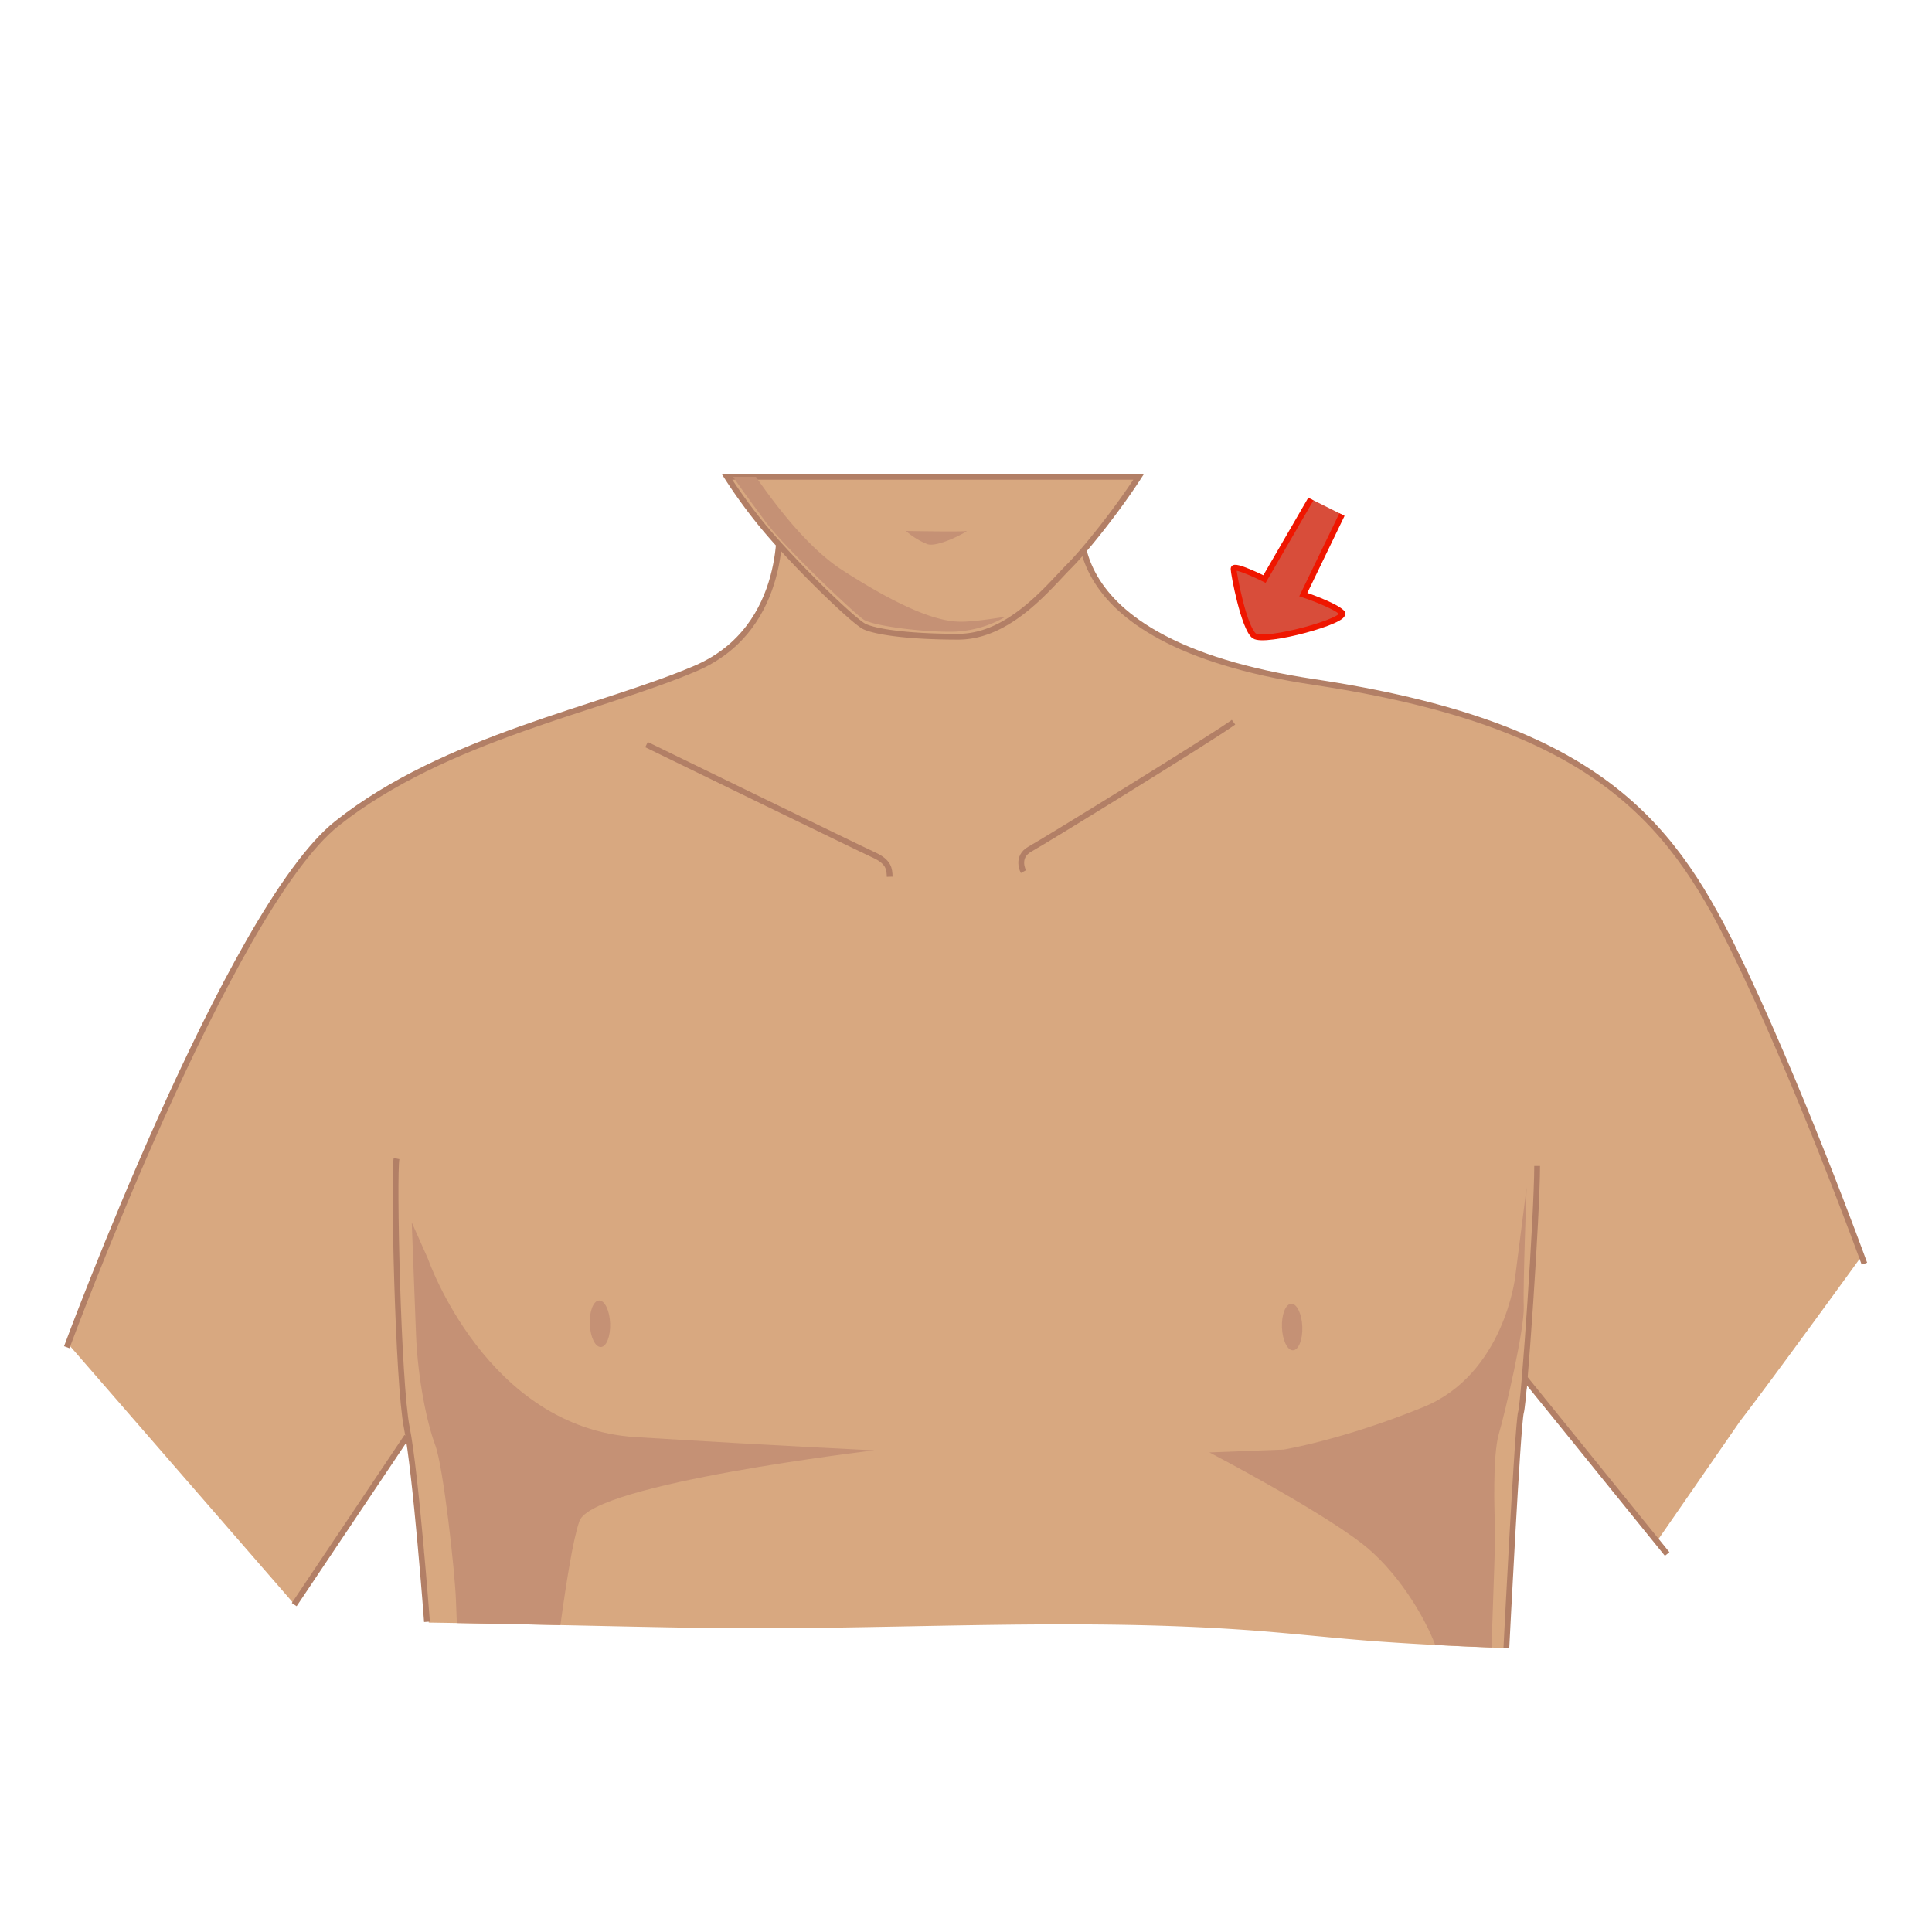<svg id="Layer_1" data-name="Layer 1" xmlns="http://www.w3.org/2000/svg" viewBox="0 0 1000 1000"><defs><style>.cls-1,.cls-4{fill:#d8a880;}.cls-2{fill:#c59175;}.cls-3{fill:none;}.cls-3,.cls-4{stroke:#b27f66;}.cls-3,.cls-4,.cls-5{stroke-miterlimit:10;stroke-width:3px;}.cls-5{fill:#d84d3a;stroke:#ef1600;}</style></defs><title>shoulder</title><path class="cls-1" d="M212.11,742.2l7,59.14,2.81,38.5c47,.7,93.95,2,140.94,2.76,93.61,1.42,187.47-5.51,281,1,23.6,1.63,47.1,4.43,70.7,6.1,21.58,1.52,43.2,2.56,64.82,3.32l7.41-119.83L791,715.11l66.6,82.69,43.12-62.3c18.34-23.81,62.86-85.33,62.86-85.33s-34.71-85.22-37-93.78-35.87-82.43-61.49-118S790.91,381.48,769.68,374s-91.63-22.89-125.41-28.21-52-22.22-70-36.51-13.88-45.84-13.88-45.84-4.82,7.6-39.29,12.77-117.67-6.77-117.67-6.77L403,284.23l-4,19-7,15.35L379.4,333.22l-14.67,10.93-54.86,20s-17.63,4.95-44.69,14.91c-11.66,4.29-24,10.48-39.2,16-20.68,7.51-41.47,21.39-55.07,33.8a105.18,105.18,0,0,0-17.55,20.36l-29.79,48.39L92.37,559,34.94,695.23,152.3,830.29,203,754.54Z"/><path class="cls-2" d="M236,828.29l.45,11.79q26.81.46,53.61,1.08c3.16-23,6.66-44.88,9.85-53.83,7-19.53,152.67-36.64,152.67-36.64s-46.3-2.09-123.52-6.84-107.51-92.19-107.51-92.19l-8.43-18.94,2.2,57.69c.88,23.08,5.61,46,9.9,57.4S235.41,812.9,236,828.29Z"/><path class="cls-2" d="M742.86,851.41q14.57.78,29.14,1.32c1.09-30.58,2-57.27,1.86-60.39-.29-7.69-1.47-38.46,1.94-50.15s13.33-54.43,12.89-66,1.49-61.68,1.49-61.68L784.25,661s-5.78,50.3-47.5,67.3-72.34,22-72.34,22L626,751.77s55,28.71,78.83,47.06C723,812.88,737.07,836.11,742.86,851.41Z"/><path class="cls-3" d="M34.56,697.32s83.78-226.6,139.86-271.11,136.4-59.13,185.67-80.27,43.21-78.69,43.21-78.69"/><path class="cls-3" d="M561,261.23S536.72,331.49,680.05,353s183.7,70,217.12,138.08,67.85,163,67.85,163"/><line class="cls-4" x1="862.91" y1="804.35" x2="789.25" y2="713.38"/><line class="cls-4" x1="210.59" y1="743.58" x2="152.29" y2="830.54"/><path class="cls-4" d="M334.63,385.42S444.53,439,452.37,442.56s8,7.39,8.13,11.24"/><path class="cls-4" d="M529.73,451.16s-4.14-7.55,3.41-11.69S627.23,382,638.48,373.82"/><ellipse class="cls-2" cx="310.5" cy="685.19" rx="5.27" ry="12.05" transform="translate(-25.92 12.35) rotate(-2.19)"/><ellipse class="cls-2" cx="668.77" cy="686.91" rx="5.27" ry="12.05" transform="translate(-25.73 26.02) rotate(-2.19)"/><path class="cls-4" d="M221,839.45S215.23,762.36,210.57,739s-6.92-131.73-5.32-139.34"/><path class="cls-4" d="M779.69,853s5.85-116.4,7.56-122,8.36-103,8.37-127.5"/><path class="cls-4" d="M376.28,246.8a270.82,270.82,0,0,0,16,22.28c15.64,19.81,49.53,52.66,55.27,55.27s21.89,5.21,48.48,5.21,46.92-26.07,57.35-36.49c8.08-8.08,24.6-28.67,36-46.27Z"/><path class="cls-2" d="M436.08,295.15c-15.9-10.23-31.69-29.37-44.82-48.35h-11.8c5.65,8.32,11.67,16.24,16.47,22.81,9.91,13.55,46.4,48,51.09,51.09S475.18,327,491.86,327a57.15,57.15,0,0,0,28.67-7.82s-15.12,2.61-22.94,2.61S474.13,319.65,436.08,295.15Z"/><path class="cls-2" d="M468.92,274.82c1.56,0,29.2.52,31.28,0s-14.6,8.86-20.33,6.78A39.33,39.33,0,0,1,468.92,274.82Z"/><path class="cls-5" d="M678.5,258.29l-24,41.41s-16-8-16-5.34,5.34,30.72,10.68,34.73,49.43-8,45.42-12-20-9.35-20-9.35l20-41.41"/></svg>